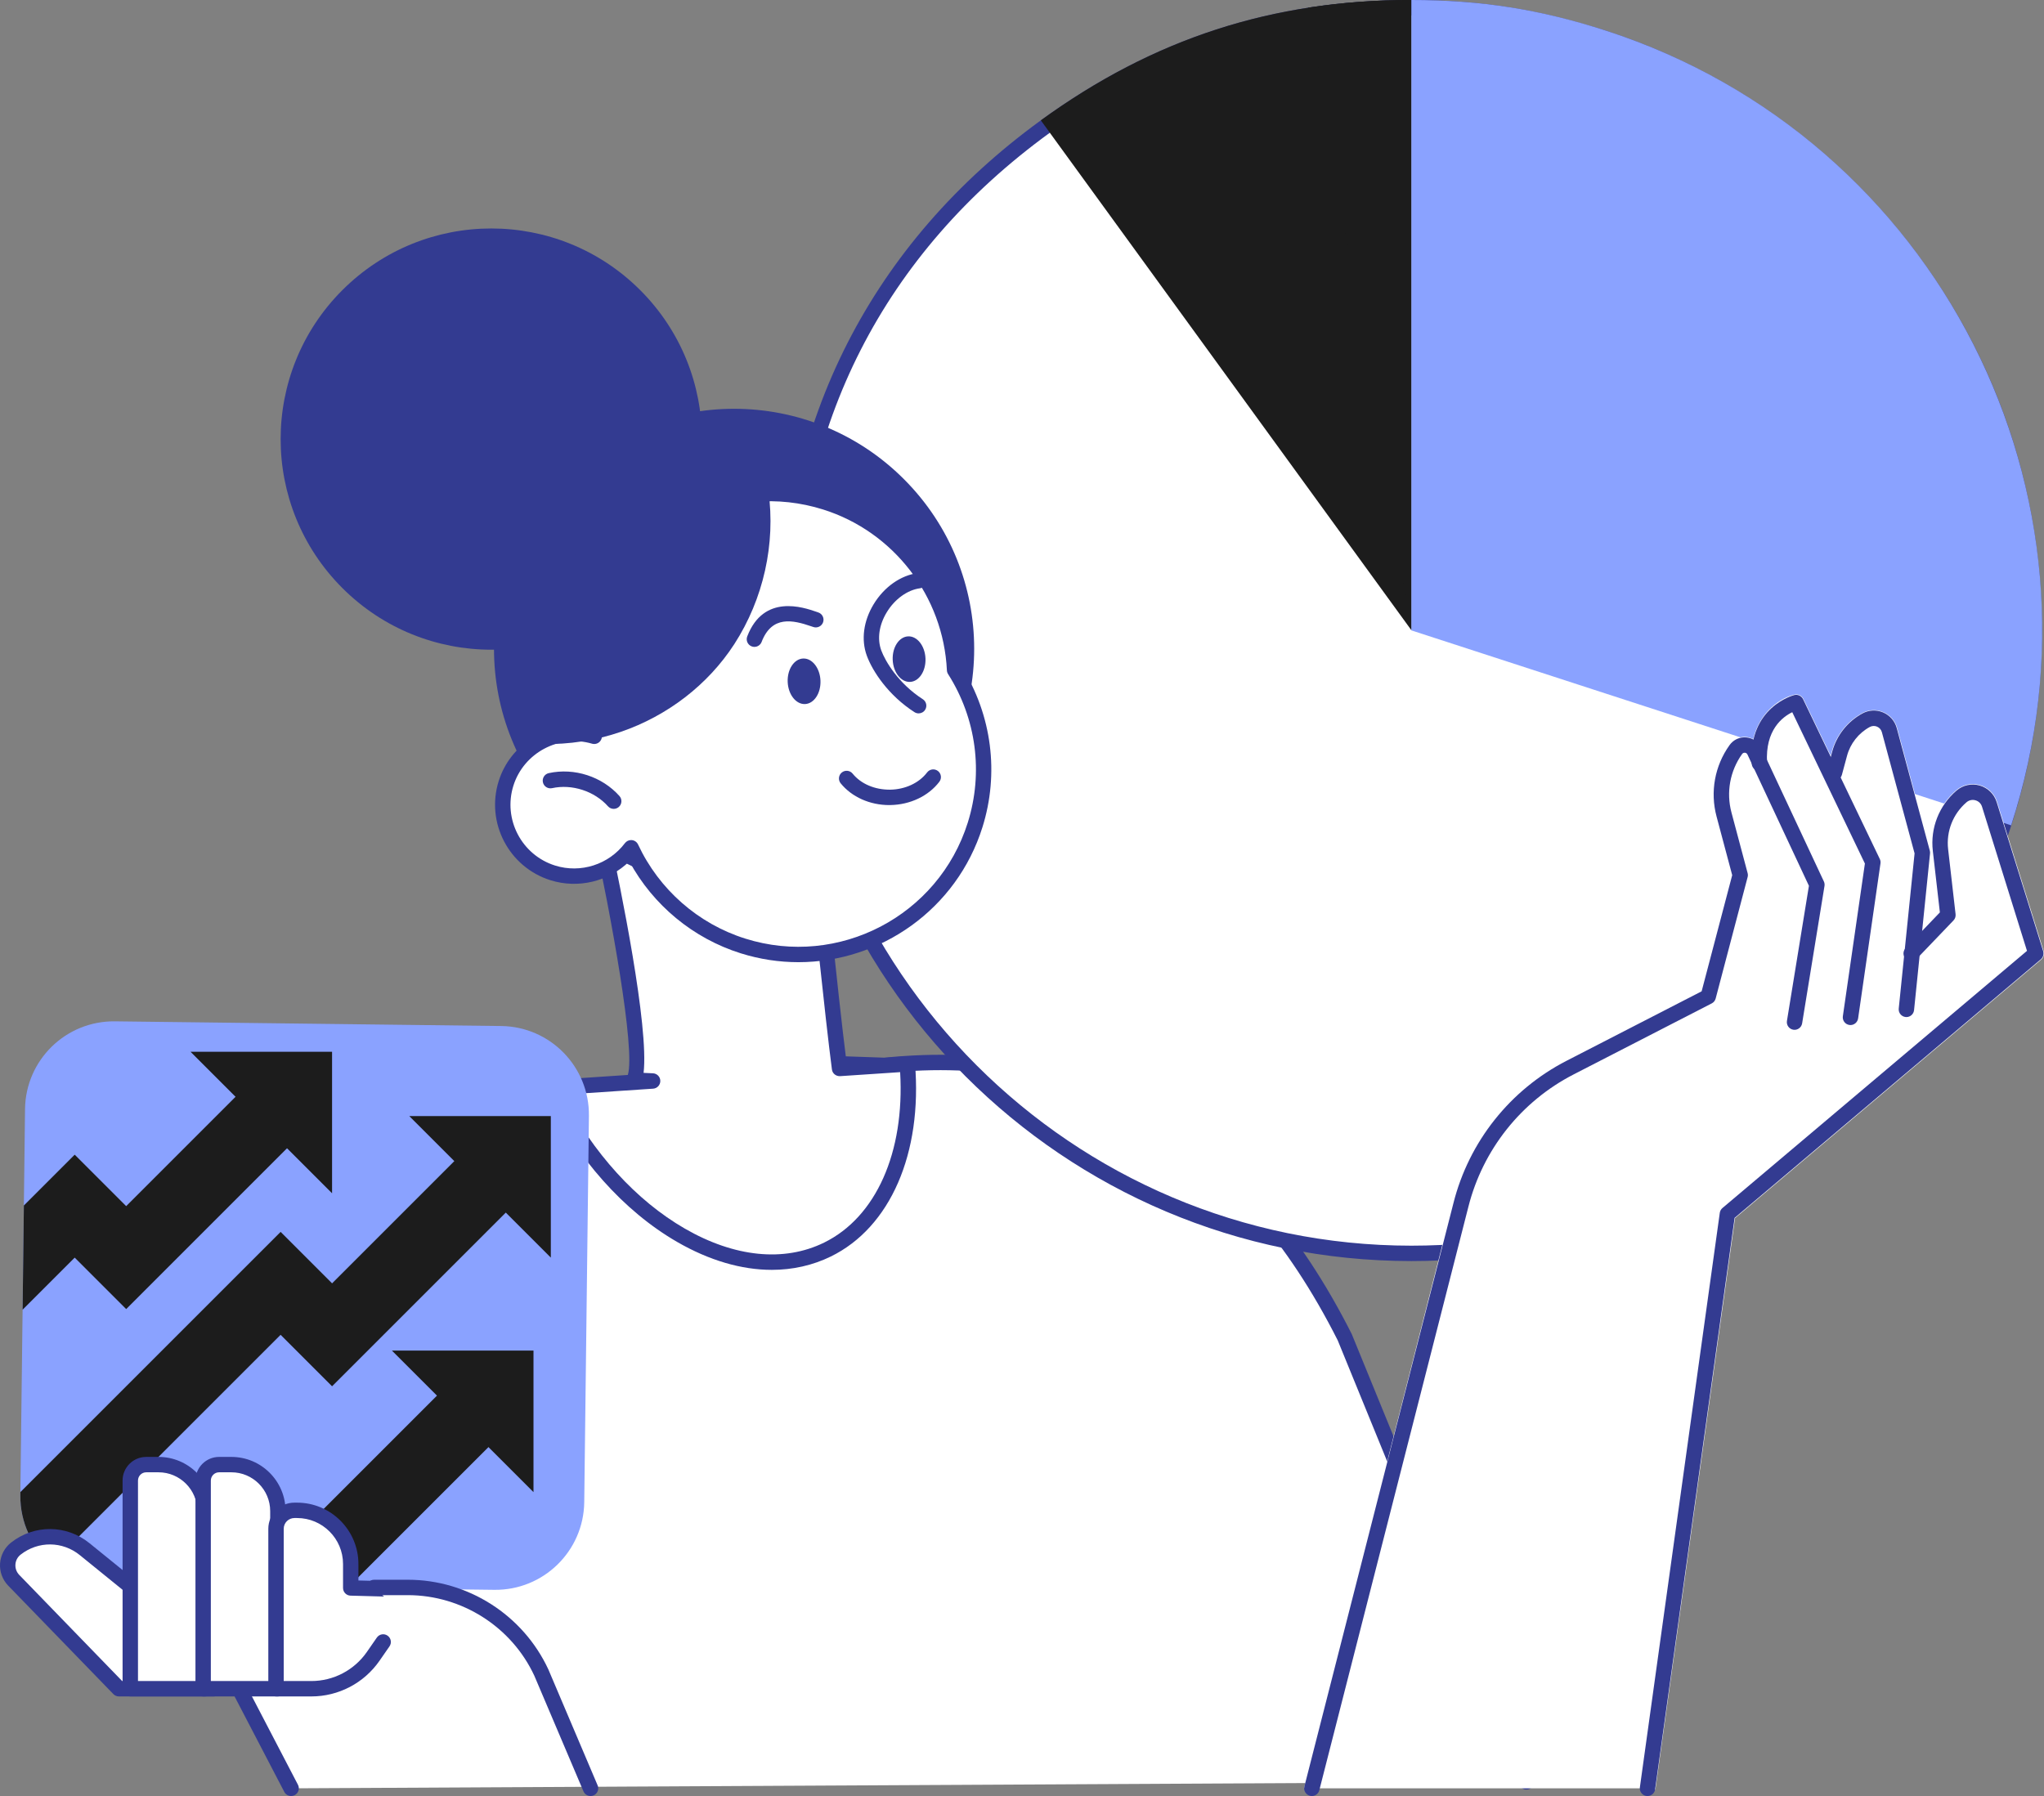 <svg xmlns="http://www.w3.org/2000/svg" enable-background="new 0 0 942.09 827.92" viewBox="0 0 942.09 827.92"><rect x="0" y="0" width="942.09" height="827.92" fill="#808080" stroke="none"/><path fill="#fff" d="M134.18,824.37L33.52,631.1l328.72-141.56l45.61,1.57c97.87-10.04,167.68,37.57,211.99,125.41l83.7,204.88
				L134.18,824.37z" class="colorffffff svgShape"/><path fill="#333b91" d="M134.18,827.92c-1.28,0-2.52-0.69-3.15-1.91L30.37,632.74c-0.46-0.87-0.53-1.9-0.2-2.83
				c0.33-0.93,1.03-1.68,1.94-2.07l328.72-141.56c0.48-0.21,1.01-0.31,1.53-0.28l45.37,1.56c95.31-9.68,167.75,33.16,215.28,127.37
				l83.82,205.14c0.74,1.81-0.13,3.88-1.94,4.62c-1.82,0.74-3.89-0.13-4.63-1.94l-83.7-204.89
				c-45.99-91.14-116.12-132.72-208.34-123.22c-0.16,0.01-0.32,0.03-0.48,0.01l-44.82-1.54L38.43,632.85l98.9,189.88
				c0.91,1.74,0.23,3.88-1.51,4.78C135.29,827.79,134.73,827.92,134.18,827.92z" class="color080717 svgShape"/><path fill="#fff" d="M650.57,577.77c-158.33,0-287.13-128.83-287.13-287.18c0-95.68,40.93-175.99,118.37-232.26
					C520.03,30.6,559.84,13.83,603.5,7.07c0.15-0.02,0.29-0.06,0.43-0.1l2.09-0.28c3.25-0.47,6.5-0.91,9.79-1.28
					c3.89-0.43,7.61-0.77,11.36-1.04c0.03,0,0.71-0.04,0.74-0.04c3.57-0.25,7.17-0.45,10.8-0.58c3.9-0.14,7.83-0.21,11.8-0.21
					c25.36,0.01,47.79,2.81,70.79,8.8c0.69,0.17,2.91,0.77,2.91,0.77c2.4,0.65,4.84,1.34,7.29,2.06c2.46,0.72,4.91,1.45,7.33,2.24
					c0.03,0.01,1.46,0.49,1.46,0.49c4.36,1.43,8.36,2.85,12.24,4.32l2.35,0.93c3.55,1.38,7.07,2.81,10.54,4.33
					c0.9,0.39,4.09,1.85,4.09,1.85c2.75,1.25,5.5,2.53,8.22,3.88c1.99,0.98,3.94,2,5.9,3.02c1.99,1.04,3.98,2.09,5.94,3.18
					c2.53,1.39,5.01,2.84,7.47,4.29l0.47,0.28c1.18,0.7,2.36,1.4,3.53,2.13c2.91,1.78,5.77,3.63,8.59,5.5l2.59,1.74
					c3.12,2.13,6.18,4.31,9.2,6.54l1.77,1.31c3.11,2.34,6.23,4.79,9.26,7.28l1.5,1.24c3,2.49,5.97,5.06,8.83,7.64l1.77,1.61
					c2.69,2.47,5.33,4.98,7.91,7.53c0.84,0.83,1.66,1.66,2.49,2.5c2.24,2.28,4.45,4.58,6.61,6.93c1.18,1.28,2.34,2.57,3.5,3.88
					c1.71,1.92,3.4,3.86,5.05,5.83c1.58,1.88,3.13,3.77,4.66,5.68c1.14,1.43,2.28,2.87,3.4,4.32c1.97,2.56,3.89,5.16,5.77,7.78
					l1.82,2.55c2.24,3.19,4.49,6.55,6.68,9.98c0,0.01,0.44,0.69,0.44,0.69c19.78,31.06,33.21,65.11,39.92,101.22l0.32,1.75
					c0.66,3.71,1.28,7.45,1.8,11.23c0.14,1,0.26,2,0.39,3l0.15,1.22c0.37,3.01,0.73,6.03,1.01,9.08c0.17,1.88,0.3,3.76,0.43,5.63
					l0.12,1.79c0.15,2.1,0.29,4.2,0.38,6.31c0.12,2.73,0.17,5.48,0.21,8.22c0.01,0.68,0.03,1.35,0.06,2.02
					c0.03,0.82,0.06,1.65,0.06,2.47l-0.04,1.59c-0.01,2.5-0.1,5.01-0.19,7.51l-0.07,2.08c-0.05,1.75-0.11,3.51-0.21,5.25
					c-0.07,1.3-0.18,2.6-0.29,3.9l-0.14,1.7c-0.24,3.18-0.49,6.34-0.83,9.48l-0.24,1.88C918.94,468.67,796.36,577.77,650.57,577.77z
					" class="colorffffff svgShape"/><path fill="#333b91" d="M650.5,7.1c0.07,0,0.14,0,0.19,0c25.21,0.01,46.71,2.69,69.76,8.69c0.6,0.15,1.2,0.31,1.8,0.47l1.01,0.27
					c2.39,0.65,4.8,1.33,7.25,2.06c2.42,0.71,4.83,1.43,7.24,2.21l0.43,0.13l0.27,0.1c0.24,0.09,0.48,0.18,0.73,0.26
					c4.22,1.39,8.28,2.82,12.09,4.27c0.43,0.16,0.86,0.33,1.28,0.5l1.04,0.41c3.87,1.51,7.28,2.91,10.42,4.28
					c0.94,0.41,1.86,0.83,2.79,1.26l1.22,0.56c2.42,1.1,5.27,2.42,8.14,3.84c1.96,0.97,3.89,1.97,5.81,2.98
					c1.97,1.03,3.93,2.06,5.88,3.14c2.17,1.2,4.51,2.54,7.36,4.23l0.37,0.22c1.2,0.71,2.4,1.42,3.59,2.16
					c2.74,1.68,5.51,3.46,8.47,5.43l0.29,0.19c0.76,0.51,1.52,1.01,2.28,1.53c2.99,2.04,6.04,4.21,9.11,6.48
					c0.57,0.42,1.14,0.84,1.71,1.27c3.08,2.32,6.16,4.74,9.15,7.19l1.49,1.23c2.97,2.47,5.9,5.01,8.72,7.55
					c0.58,0.53,1.16,1.06,1.74,1.59c2.7,2.48,5.33,4.98,7.82,7.45c0.83,0.82,1.64,1.64,2.45,2.46c2.36,2.39,4.49,4.63,6.53,6.85
					c1.17,1.26,2.31,2.54,3.45,3.81c1.69,1.9,3.36,3.82,5,5.77c1.56,1.85,3.08,3.72,4.58,5.6c1.13,1.42,2.26,2.83,3.37,4.29
					c1.81,2.36,3.68,4.87,5.69,7.66l0.36,0.51c0.48,0.67,0.96,1.34,1.44,2.03c2.2,3.13,4.42,6.44,6.59,9.83l0.22,0.35l0.23,0.35
					c19.53,30.66,32.79,64.28,39.42,99.96l0.17,0.96l0.13,0.75c0.72,4,1.3,7.63,1.78,11.12c0.14,0.97,0.26,1.94,0.37,2.92l0.15,1.23
					c0.33,2.68,0.71,5.84,1,8.98c0.17,1.87,0.3,3.75,0.43,5.64l0.06,0.87l0.06,0.87c0.14,2.06,0.28,4.11,0.37,6.19
					c0.12,2.67,0.16,5.44,0.2,8.11c0.01,0.69,0.03,1.39,0.06,2.08c0.03,0.79,0.06,1.57,0.06,2.36c0,0.19-0.01,0.39-0.02,0.58
					c-0.01,0.33-0.02,0.67-0.03,1c-0.01,2.43-0.1,4.86-0.18,7.29l-0.02,0.61l-0.05,1.56c-0.05,1.74-0.11,3.47-0.2,5.19
					c-0.07,1.27-0.18,2.54-0.28,3.8l-0.14,1.74c-0.25,3.34-0.49,6.35-0.82,9.35c-0.03,0.3-0.07,0.59-0.11,0.89l-0.13,0.98
					c-16.56,142.89-137.63,250.64-281.62,250.64c-156.37,0-283.59-127.24-283.59-283.63c0-94.5,40.43-173.82,116.91-229.38
					c37.76-27.4,77.06-43.96,120.15-50.64c0.19-0.03,0.37-0.07,0.56-0.11c0.15-0.02,0.29-0.04,0.43-0.06l0.66-0.09l0.85-0.11
					c3.76-0.55,6.82-0.95,9.56-1.25c0.06,0,0.22-0.02,0.28-0.03c3.77-0.41,7.48-0.75,11.04-1.01l0.19-0.01l0.54-0.03
					c3.89-0.27,7.39-0.46,10.69-0.57C642.65,7.17,646.57,7.1,650.5,7.1L650.5,7.1z M650.57,0c-0.01,0-0.02,0-0.03,0
					c-0.01,0-0.02,0-0.03,0v0c-4.01,0-7.98,0.07-11.92,0.21c-3.68,0.13-7.31,0.33-10.93,0.59c-0.25,0.02-0.5,0.02-0.75,0.04
					c-3.8,0.27-7.57,0.62-11.31,1.03c-0.06,0.01-0.13,0.01-0.19,0.02c-3.32,0.37-6.62,0.81-9.9,1.29c-0.51,0.07-1.04,0.13-1.55,0.21
					c-0.34,0.05-0.69,0.08-1.02,0.14l0.01,0.04c-44.44,6.88-84.6,23.87-123.23,51.91c-77.91,56.61-119.83,138.87-119.83,235.12
					c0,160.55,130.15,290.72,290.68,290.72c149.11,0,271.91-112.3,288.66-256.91c0.07-0.63,0.17-1.27,0.24-1.91
					c0.35-3.18,0.6-6.38,0.84-9.59c0.15-1.89,0.32-3.78,0.43-5.67c0.13-2.3,0.18-4.61,0.26-6.93c0.09-2.7,0.19-5.4,0.2-8.09
					c0-0.54,0.04-1.08,0.04-1.62c0-1.53-0.09-3.03-0.12-4.55c-0.04-2.78-0.09-5.55-0.21-8.32c-0.11-2.42-0.28-4.82-0.44-7.23
					c-0.16-2.23-0.3-4.46-0.51-6.68c-0.28-3.08-0.64-6.14-1.02-9.2c-0.18-1.42-0.34-2.85-0.54-4.27c-0.53-3.82-1.15-7.61-1.83-11.38
					c-0.11-0.59-0.21-1.18-0.31-1.76c-6.9-37.12-20.84-71.75-40.41-102.47c-0.15-0.24-0.3-0.47-0.45-0.7
					c-2.19-3.41-4.44-6.78-6.77-10.1c-0.61-0.87-1.22-1.72-1.84-2.59c-1.91-2.65-3.84-5.28-5.84-7.87
					c-1.13-1.47-2.29-2.93-3.44-4.38c-1.55-1.93-3.11-3.85-4.71-5.75c-1.68-1.99-3.39-3.96-5.12-5.91
					c-1.17-1.32-2.35-2.63-3.54-3.92c-2.19-2.37-4.42-4.71-6.69-7.01c-0.84-0.85-1.67-1.69-2.52-2.53
					c-2.62-2.59-5.29-5.13-8.01-7.63c-0.6-0.55-1.19-1.09-1.79-1.63c-2.92-2.64-5.9-5.21-8.93-7.74c-0.51-0.42-1.02-0.84-1.53-1.26
					c-3.07-2.52-6.2-4.97-9.38-7.37c-0.59-0.45-1.19-0.89-1.79-1.33c-3.05-2.26-6.15-4.47-9.31-6.62c-0.87-0.6-1.75-1.18-2.63-1.76
					c-2.86-1.9-5.75-3.76-8.69-5.57c-1.34-0.83-2.7-1.63-4.06-2.44c-2.5-1.48-5.01-2.94-7.56-4.34c-1.99-1.1-4-2.16-6.02-3.22
					c-1.98-1.03-3.96-2.07-5.97-3.06c-2.75-1.36-5.54-2.65-8.34-3.93c-1.37-0.62-2.74-1.26-4.13-1.86
					c-3.52-1.54-7.08-2.99-10.67-4.38c-0.8-0.31-1.59-0.64-2.39-0.94c-4.09-1.55-8.22-3-12.39-4.37c-0.35-0.11-0.68-0.25-1.03-0.36
					c-0.15-0.05-0.3-0.09-0.46-0.14c-2.45-0.79-4.92-1.53-7.41-2.26c-2.48-0.74-4.94-1.43-7.39-2.1c-0.98-0.26-1.95-0.53-2.93-0.78
					c-23.48-6.11-45.9-8.89-71.5-8.91C650.65,0,650.61,0,650.57,0L650.57,0z" class="color080717 svgShape"/><path fill="#1c1c1c" d="M650.57,290.59L479.72,55.47C531.68,17.77,586.39,0,650.57,0V290.59z" class="color10101a svgShape"/><path fill="#1c1c1c" d="M650.57,290.59L602.95,3.53C618.29,1.14,634.11,0,650.57,0V290.59z" class="color10101a svgShape"/><path fill="#8aa2ff" d="M650.51,290.59l276.44,89.86c49.61-152.65-33.91-316.7-186.58-366.27C709.81,4.28,682.7,0,650.51,0
								V290.59z" class="color52d2d8 svgShape"/><path fill="#fff" d="M941.92,438.39l-21.43-68.71c-1.18-3.78-4.16-6.7-7.97-7.79c-3.8-1.09-7.88-0.21-10.89,2.37
			c-8.1,6.94-12.21,17.41-10.99,28.01l3.24,28.24l-7.68,8.01l3.58-35.03c0.04-0.46,0.01-0.92-0.11-1.36l-15.24-56.5
			c-0.9-3.32-3.22-6-6.38-7.36c-3.16-1.36-6.71-1.2-9.73,0.44c-6.9,3.74-12.02,10.22-14.06,17.8l-0.49,1.83l-12.53-26.1
			c-0.76-1.6-2.54-2.45-4.27-2.03c-5.92,1.42-15.8,7.42-18.92,20.48c-0.97-0.49-2.01-0.87-3.14-0.97c-3.14-0.31-6.09,1.07-7.91,3.63
			c-6.87,9.62-9.06,21.68-6.02,33.1l7.19,26.98l-14.05,53.39l-62.17,31.97c-26.05,13.39-45.09,37.36-52.25,65.75L601,824.37
			c-0.29,1.15-0.02-0.92,0.72,0c0.72,0.88,1.79,0,2.93,0c0.05,0,0.1,0,0.14,0h154.69c1.82-0.07,3.33,1.8,3.58,0l36.63-262.85
			l141.07-119.14C941.91,441.41,942.37,439.84,941.92,438.39z" class="colorffffff svgShape"/><path fill="#333b91" d="M759.34,827.92c-0.16,0-0.33-0.01-0.49-0.03c-1.94-0.27-3.29-2.06-3.02-4l36.83-264.8
					c0.12-0.87,0.56-1.66,1.22-2.22l140.37-118.55l-20.73-66.46c-0.45-1.45-1.55-2.53-3.01-2.94c-1.46-0.42-2.96-0.09-4.12,0.89
					c-6.25,5.36-9.43,13.44-8.49,21.63l3.44,29.99c0.12,1.05-0.23,2.1-0.96,2.86l-16.94,17.68c-1.36,1.42-3.6,1.47-5.02,0.11
					c-1.42-1.35-1.46-3.6-0.11-5.01l15.79-16.48l-3.25-28.34c-1.21-10.53,2.88-20.93,10.92-27.82c2.95-2.53,6.95-3.39,10.69-2.33
					c3.74,1.08,6.67,3.94,7.82,7.65l21.43,68.71c0.42,1.36-0.01,2.85-1.1,3.77L799.49,561.41l-36.64,263.45
					C762.6,826.63,761.08,827.92,759.34,827.92z" class="color080717 svgShape"/><path fill="#333b91" d="M878.67,468.84c-0.12,0-0.24-0.01-0.36-0.02c-1.95-0.2-3.37-1.94-3.17-3.89l7.3-71.54l-15.07-55.87
					c-0.31-1.15-1.12-2.08-2.21-2.55c-1.1-0.47-2.32-0.41-3.37,0.15c-5.14,2.79-8.97,7.63-10.48,13.27l-2.37,8.79
					c-0.51,1.89-2.45,3.01-4.35,2.5c-1.89-0.51-3.01-2.46-2.5-4.35l2.37-8.79c2.02-7.52,7.11-13.96,13.96-17.67
					c2.97-1.61,6.45-1.76,9.54-0.44c3.1,1.33,5.38,3.96,6.26,7.22l15.24,56.5c0.11,0.42,0.15,0.86,0.1,1.29l-7.36,72.19
					C882.01,467.48,880.46,468.84,878.67,468.84z" class="color080717 svgShape"/><path fill="#333b91" d="M852.89,472.52c-0.17,0-0.34-0.01-0.51-0.04c-1.94-0.28-3.28-2.08-3-4.02l10.16-70.39l-33.48-69.76
					c-4.38,2.12-12.56,8.14-11.61,23.31c0.12,1.96-1.36,3.64-3.32,3.76c-1.96,0.11-3.64-1.36-3.76-3.32
					c-1.64-26.24,19.44-31.61,19.65-31.66c1.62-0.39,3.3,0.41,4.03,1.92l35.36,73.66c0.3,0.63,0.41,1.34,0.31,2.04l-10.31,71.45
					C856.14,471.25,854.62,472.52,852.89,472.52z" class="color080717 svgShape"/><path fill="#333b91" d="M604.64,827.92c-0.29,0-0.59-0.03-0.88-0.11c-1.9-0.48-3.04-2.42-2.56-4.31l68.7-268.91
					c7.15-28.33,26.15-52.24,52.14-65.6l62.25-32.02l14.09-53.54l-7.21-27.04c-3.03-11.36-0.85-23.36,5.99-32.92
					c1.78-2.49,4.65-3.82,7.72-3.54c3.05,0.28,5.65,2.1,6.95,4.88l28.8,61.52c0.3,0.65,0.4,1.37,0.29,2.07l-10.31,63.35
					c-0.31,1.93-2.16,3.24-4.07,2.93c-1.93-0.32-3.25-2.14-2.93-4.07l10.13-62.27l-28.33-60.53c-0.3-0.65-0.86-0.79-1.17-0.82
					c-0.31-0.02-0.89,0.01-1.3,0.59c-5.59,7.83-7.38,17.66-4.9,26.96l7.45,27.95c0.16,0.6,0.16,1.22,0,1.82l-14.73,55.98
					c-0.26,0.97-0.91,1.79-1.81,2.25l-63.66,32.74c-24.18,12.43-41.86,34.68-48.51,61.04l-68.7,268.91
					C607.67,826.85,606.23,827.92,604.64,827.92z" class="color080717 svgShape"/><circle cx="226.44" cy="202.41" r="97.09" fill="#333b91" class="color080717 svgShape" transform="rotate(-45.001 226.435 202.413)"/><path fill="#fff" d="M300.8,498.31l-8.58-0.39c6.78-13.65-15.58-115.38-15.58-115.38l99.19,3.97
				c-0.24,1.68,7.15,75.78,11.14,106.04l31.21-2.09c3.24,38.78-9.68,72.26-36.77,85.54c-40.53,19.86-97.37-13-126.97-73.4
				c-0.19-0.38-0.36-0.77-0.54-1.15L300.8,498.31z" class="colorffffff svgShape"/><path fill="#333b91" d="M355.73,585.37c-13.97,0-28.85-4.33-43.68-12.9c-24.58-14.21-46.17-38.47-60.79-68.3l-0.56-1.19
				c-0.51-1.06-0.46-2.3,0.14-3.32c0.59-1.01,1.65-1.67,2.83-1.75l35.7-2.39c3.6-11.65-7.87-74.37-16.19-112.22
				c-0.24-1.07,0.04-2.2,0.74-3.04c0.7-0.84,1.76-1.33,2.86-1.26l99.19,3.97c1,0.04,1.94,0.5,2.58,1.27
				c0.58,0.69,0.86,1.57,0.82,2.46c0.08,3.93,6.63,70.14,10.69,102.09l27.89-1.87c1.94-0.1,3.61,1.32,3.77,3.25
				c3.47,41.5-11.38,75.61-38.75,89.02C374.53,583.32,365.34,585.37,355.73,585.37z M259.43,504.63
				c13.94,26.94,33.77,48.75,56.16,61.69c22.92,13.25,45.74,15.56,64.25,6.48c23.93-11.73,37.2-41.65,35.04-78.57l-27.69,1.85
				c-1.88,0.08-3.51-1.22-3.75-3.08c-2.93-22.22-9.68-86.41-10.94-103.09l-91.43-3.66c4.76,22.1,18.12,87.01,15.56,108.31l4.33,0.2
				c1.88,0.09,3.37,1.62,3.38,3.51c0.02,1.88-1.43,3.45-3.31,3.58L259.43,504.63z" class="color080717 svgShape"/><circle cx="338.35" cy="299.1" r="110.66" fill="#333b91" class="color080717 svgShape" transform="rotate(-45.001 338.347 299.103)"/><path fill="#fff" d="M273.88,339.41c-5.39-16.35-6-34.44-0.45-52.12c14.12-44.95,62.01-69.95,106.97-55.83
				c35.09,11.03,57.92,42.65,59.57,77.37c13.05,20.51,17.33,46.4,9.48,71.41c-14.12,44.95-62.01,69.95-106.97,55.82
				c-23.75-7.46-41.84-24.36-51.6-45.26c-8.15,10.78-22.46,15.85-36.1,11.57c-17.34-5.45-26.98-23.92-21.53-41.27
				C238.63,343.97,256.72,334.39,273.88,339.41z" class="colorffffff svgShape"/><path fill="#333b91" d="M367.99,443.54c-8.8,0-17.75-1.32-26.58-4.09c-21.95-6.9-40.4-22.2-51.35-42.38
				c-9.49,9.24-23.47,12.73-36.35,8.69c-19.18-6.03-29.88-26.54-23.86-45.72c5.28-16.8,21.98-27.17,38.96-25.26
				c-4.15-16.06-3.75-32.73,1.22-48.55c7.12-22.65,22.62-41.16,43.67-52.15c21.05-10.98,45.11-13.11,67.75-6
				c35.05,11.01,59.86,42.94,62,79.65c13.72,22.06,17.14,48.82,9.37,73.58C440.92,419.22,405.78,443.54,367.99,443.54z
				 M290.88,387.25c0.12,0,0.25,0.01,0.37,0.02c1.24,0.13,2.32,0.9,2.84,2.03c9.68,20.73,27.7,36.55,49.45,43.38
				c43.02,13.53,89.01-10.49,102.52-53.5c7.24-23.05,3.93-48-9.08-68.44c-0.33-0.52-0.52-1.12-0.55-1.74
				c-1.62-34.14-24.57-63.94-57.09-74.15c-20.84-6.54-42.98-4.59-62.34,5.52c-19.36,10.1-33.63,27.15-40.18,47.99
				c-5.12,16.29-4.97,33.56,0.43,49.94c0.41,1.25,0.1,2.63-0.82,3.58c-0.91,0.95-2.28,1.31-3.55,0.94
				c-15.23-4.47-31.49,4.22-36.25,19.35c-4.85,15.45,3.77,31.97,19.21,36.82c11.79,3.71,24.73-0.45,32.2-10.33
				C288.72,387.77,289.77,387.25,290.88,387.25z" class="color080717 svgShape"/><g class="color000000 svgShape"><path fill="#333b91" d="M282.87,372.87c-0.98,0-1.95-0.4-2.65-1.19c-6.25-7.01-16.6-10.37-25.77-8.36
				c-1.92,0.41-3.81-0.79-4.22-2.71c-0.42-1.91,0.79-3.8,2.7-4.22c11.78-2.58,24.57,1.56,32.59,10.57c1.3,1.46,1.17,3.7-0.29,5.01
				C284.55,372.57,283.7,372.87,282.87,372.87z" class="color080717 svgShape"/></g><g class="color000000 svgShape"><path fill="#333b91" d="M409.87,371.12c-8.94,0-17.28-3.72-22.4-10.03c-1.24-1.52-1-3.76,0.52-4.99c1.52-1.23,3.76-1,4.99,0.52
				c3.85,4.74,10.18,7.45,17.29,7.4c6.97-0.11,13.34-3.08,17.04-7.95c1.19-1.56,3.41-1.86,4.97-0.68c1.56,1.18,1.86,3.41,0.68,4.97
				c-5,6.58-13.44,10.6-22.58,10.75C410.22,371.12,410.05,371.12,409.87,371.12z" class="color080717 svgShape"/></g><g class="color000000 svgShape"><path fill="#333b91" d="M347.71,298.2c-0.42,0-0.85-0.08-1.27-0.24c-1.83-0.7-2.74-2.75-2.04-4.58
				c7.59-19.76,25.89-13.43,31.91-11.35l0.84,0.29c1.86,0.62,2.85,2.64,2.23,4.49c-0.63,1.85-2.64,2.85-4.49,2.23l-0.9-0.3
				c-8.63-2.99-18.23-5.13-22.97,7.19C350.48,297.33,349.14,298.2,347.71,298.2z" class="color080717 svgShape"/></g><g class="color000000 svgShape"><path fill="#333b91" d="M423.4,328.85c-0.66,0-1.32-0.18-1.91-0.56c-12-7.7-19.33-18.83-21.97-26.03
				c-2.69-7.34-1.55-15.98,3.13-23.7c4.84-7.99,12.5-13.38,20.48-14.41c1.92-0.25,3.72,1.12,3.97,3.06
				c0.25,1.94-1.12,3.72-3.06,3.97c-5.77,0.75-11.65,4.98-15.33,11.06c-3.56,5.86-4.48,12.26-2.53,17.57
				c1.82,4.96,7.9,15.28,19.14,22.5c1.65,1.06,2.13,3.25,1.07,4.9C425.71,328.28,424.56,328.85,423.4,328.85z" class="color080717 svgShape"/></g><path fill="#333b91" d="M426.56,303.53c0.24,5.8-2.95,10.64-7.12,10.81c-4.17,0.17-7.75-4.39-7.99-10.18
			c-0.24-5.8,2.95-10.64,7.12-10.81C422.74,293.17,426.31,297.73,426.56,303.53z" class="color080717 svgShape"/><path fill="#333b91" d="M378.16,313.74c0.24,5.8-2.95,10.64-7.12,10.81c-4.17,0.17-7.75-4.39-7.99-10.18
			c-0.24-5.8,2.95-10.64,7.12-10.81C374.34,303.38,377.92,307.94,378.16,313.74z" class="color080717 svgShape"/><path fill="#333b91" d="M251.03,298.16c-1.74,14.02-2.63,28.15-3.08,42.23c-0.03,1.2,0.73,2.55,2.08,2.57
			c12.28,0.29,24.5-1.63,36.14-5.61c21.28-7.31,40.05-21.54,52.3-40.47c13.37-20.72,19.09-46.09,15.7-70.55
			c-0.37-2.78-4.35-2.29-4.56,0.17c-8.45-6.83-20.96-6.85-31.18-4.33c-11.37,2.8-21.64,8.66-31.41,14.95
			c-10.59,6.78-20.15,13.96-26.17,25.32C254.99,273.46,252.56,285.92,251.03,298.16z" class="color080717 svgShape"/><g class="color000000 svgShape"><path fill="#8aa2ff" d="M49.82,730.71l178.03,2.16c22.61,0.27,41.16-17.83,41.43-40.44l2.16-178.03
					c0.27-22.61-17.83-41.16-40.44-41.43l-178.03-2.16c-22.61-0.27-41.16,17.83-41.43,40.44L9.38,689.27
					C9.1,711.88,27.21,730.43,49.82,730.71z" class="color52d2d8 svgShape"/><polygon fill="#1c1c1c" points="253.88 579.73 253.88 514.48 188.64 514.48" class="color10101a svgShape"/><polygon fill="#1c1c1c" points="153.05 550.07 153.05 484.83 87.81 484.83" class="color10101a svgShape"/><polygon fill="#1c1c1c" points="58.16 556 34.43 532.28 11 555.71 10.42 603.74 34.43 579.73 58.16 603.45 141.19 520.41 117.47 496.69" class="color10101a svgShape"/><path fill="#1c1c1c" d="M212.37,532.28l-59.31,59.31l-23.72-23.72L9.4,687.8l-0.02,1.47c-0.15,12.64,5.45,24.01,14.36,31.63
				l105.59-105.59l23.72,23.73L236.09,556L212.37,532.28z" class="color10101a svgShape"/><polygon fill="#1c1c1c" points="245.89 687.83 245.89 622.59 180.64 622.59" class="color10101a svgShape"/><polygon fill="#1c1c1c" points="234.03 658.18 210.3 634.45 113.23 731.52 160.68 731.52" class="color10101a svgShape"/></g><g class="color000000 svgShape"><path fill="#fff" d="M98.61,778.46H54.8L6.33,728.48c-4.07-4.2-3.61-11,0.99-14.62l0,0c9.32-7.32,22.47-7.22,31.67,0.24
					l49.11,39.82L98.61,778.46z" class="colorffffff svgShape"/><path fill="#333b91" d="M98.61,782.01H54.8c-0.96,0-1.88-0.39-2.55-1.08L3.78,730.94c-2.64-2.72-4.01-6.45-3.75-10.23
					c0.25-3.79,2.11-7.3,5.09-9.64c10.69-8.4,25.54-8.29,36.1,0.28l49.11,39.82c0.45,0.36,0.8,0.83,1.03,1.36l10.52,24.54
					c0.47,1.09,0.36,2.35-0.3,3.35C100.92,781.41,99.81,782.01,98.61,782.01z M56.3,774.91h36.94l-8.05-18.79l-48.43-39.27
					c-7.97-6.46-19.17-6.55-27.25-0.21c-1.43,1.12-2.28,2.73-2.4,4.54c-0.12,1.81,0.51,3.52,1.77,4.82L56.3,774.91z" class="color080717 svgShape"/><path fill="#fff" d="M73.08,675.14H67.4c-4.06,0-7.35,3.29-7.35,7.34v95.97h34.44v-81.9C94.49,684.73,84.91,675.14,73.08,675.14
					z" class="colorffffff svgShape"/><path fill="#333b91" d="M94.49,782.01H60.05c-1.96,0-3.55-1.59-3.55-3.55v-95.97c0-6.01,4.89-10.89,10.89-10.89h5.68
					c13.77,0,24.96,11.2,24.96,24.96v81.9C98.04,780.42,96.45,782.01,94.49,782.01z M63.6,774.91h27.34v-78.35
					c0-9.85-8.02-17.87-17.87-17.87H67.4c-2.09,0-3.8,1.7-3.8,3.8V774.91z" class="color080717 svgShape"/><g class="color000000 svgShape"><path fill="#fff" d="M106.66,675.14h-5.68c-4.06,0-7.34,3.29-7.34,7.34v95.97h34.44v-81.9
					C128.08,684.73,118.49,675.14,106.66,675.14z" class="colorffffff svgShape"/><path fill="#333b91" d="M128.08,782.01H93.64c-1.96,0-3.55-1.59-3.55-3.55v-95.97c0-6.01,4.89-10.89,10.89-10.89h5.68
					c13.76,0,24.96,11.2,24.96,24.96v81.9C131.63,780.42,130.04,782.01,128.08,782.01z M97.19,774.91h27.34v-78.35
					c0-9.85-8.02-17.87-17.87-17.87h-5.68c-2.09,0-3.8,1.7-3.8,3.8V774.91z" class="color080717 svgShape"/></g><g class="color000000 svgShape"><path fill="#fff" d="M193.29,732.85l-31.62-0.84v-11.04c0-13.66-11.08-24.74-24.74-24.74h-1.21c-4.69,0-8.49,3.8-8.49,8.49
					v73.75h16.28c11.37,0,22.03-5.58,28.51-14.92l4.6-6.63L193.29,732.85z" class="colorffffff svgShape"/><path fill="#333b91" d="M143.5,782.01h-16.28c-1.96,0-3.55-1.59-3.55-3.55v-73.75c0-6.63,5.4-12.03,12.03-12.03h1.21
					c15.6,0,28.29,12.69,28.29,28.29v7.59l28.17,0.74c1.96,0.05,3.5,1.68,3.45,3.64c-0.05,1.96-1.67,3.45-3.64,3.45l-31.62-0.84
					c-1.92-0.05-3.45-1.62-3.45-3.55v-11.04c0-11.68-9.51-21.19-21.19-21.19h-1.21c-2.72,0-4.94,2.21-4.94,4.94v70.2h12.73
					c10.21,0,19.77-5.01,25.59-13.4l4.6-6.63c1.12-1.61,3.33-2.02,4.94-0.89c1.61,1.12,2.01,3.33,0.89,4.94l-4.6,6.63
					C167.78,775.86,156.04,782.01,143.5,782.01z" class="color080717 svgShape"/></g></g><g class="color000000 svgShape"><path fill="#fff" d="M272.19,824.37l-22.65-53.31c-11.13-23.97-35.15-39.3-61.58-39.3h-15.52L272.19,824.37z" class="colorffffff svgShape"/><path fill="#333b91" d="M272.19,827.92c-1.38,0-2.69-0.81-3.27-2.16l-22.65-53.3c-10.46-22.52-33.37-37.14-58.32-37.14h-15.52
				c-1.96,0-3.55-1.59-3.55-3.55c0-1.96,1.59-3.55,3.55-3.55h15.52c27.7,0,53.14,16.23,64.8,41.36l22.69,53.41
				c0.77,1.8-0.07,3.88-1.88,4.65C273.12,827.83,272.65,827.92,272.19,827.92z" class="color080717 svgShape"/></g></svg>